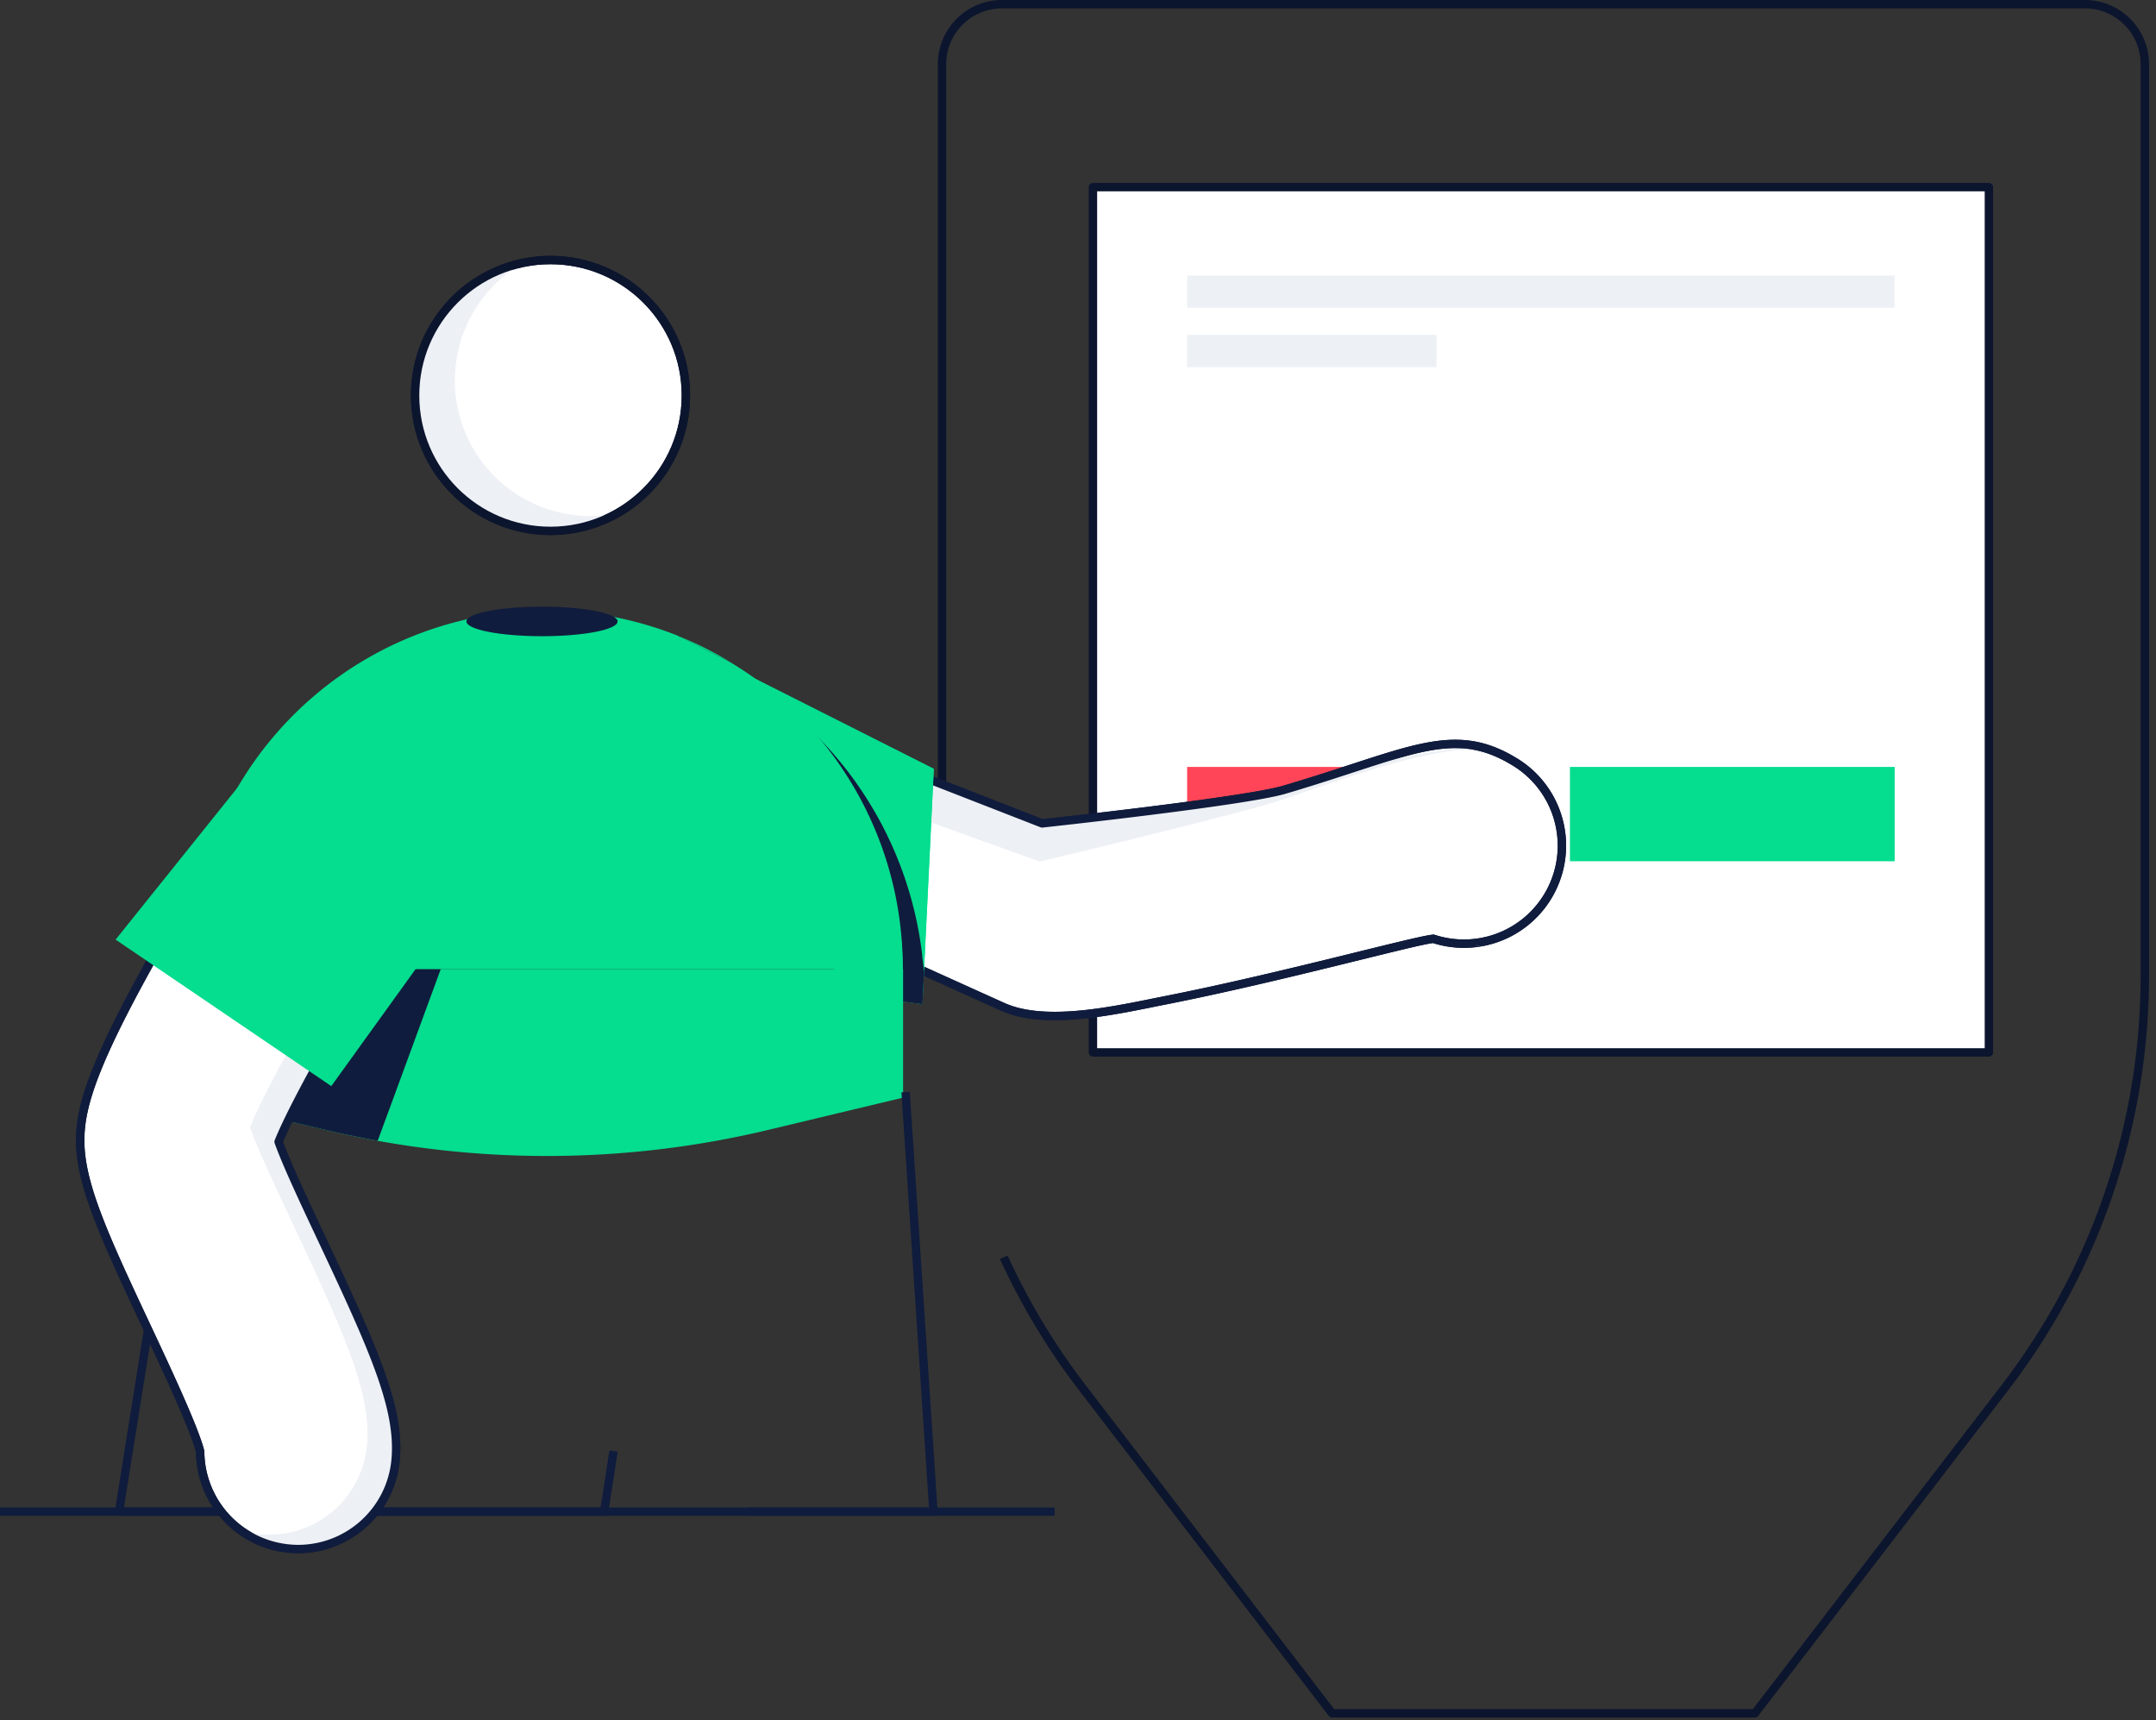 <svg xmlns="http://www.w3.org/2000/svg" width="257" height="205" viewBox="0 0 257 205">
    <rect x="0" y="0" width="257" height="205" fill="#333333" stroke="none"/>
    <g fill="none" fill-rule="evenodd">
        <path stroke="#0C152E" stroke-linejoin="round" d="M112.29 108.05V7.65A7.15 7.15 0 0 1 119.44.5h129.08a7.15 7.15 0 0 1 7.15 7.15v108.58A80.66 80.66 0 0 1 239 165.36l-29.81 38.83h-50.4L129 165.36a80.87 80.87 0 0 1-8.57-13.87c-.27-.55-.53-1.1-.78-1.66"/>
        <path fill="#FFF" stroke="#0C152E" stroke-linejoin="round" d="M130.28 22.3h106.8v103.12h-106.8z"/>
        <path fill="#FF4557" fill-rule="nonzero" d="M141.51 91.4h38.71v11.24h-38.71z"/>
        <path fill="#05DD8F" fill-rule="nonzero" d="M187.14 91.4h38.71v11.24h-38.71z"/>
        <path fill="#EDF0F5" fill-rule="nonzero" d="M79.33 91.06c1.93-6.15 29 6 29 6l15.61 5.62s24.17-5.76 29-7.4C165.21 91 174 88 181 89.73c-6.86-1.8-15.71.78-28 4.39-4.86 1.42-28.84 4-28.84 4l-13.47-5.25S82 80.64 79.75 86.7c-1.07 3-2.19 7.4-1.79 10.86a34.36 34.36 0 0 1 1.37-6.5z"/>
        <path fill="#FFF" fill-rule="nonzero" stroke="#101C3D" stroke-linejoin="round" d="M138.92 119.21c-5.63 1.11-14.15 3.14-19.39.78-13.53-6.1-39.53-17.86-40.11-18.74-2.83-3.11-1.2-10.33.33-14.55 2.2-6.06 31 6.18 31 6.18l13.47 5.25s24-2.59 28.84-4c14.66-4.31 19.94-7.84 27.27-3.47a11.68 11.68 0 0 1-9.47 21.22c-2.3.22-18.07 4.59-31.94 7.33z"/>
        <path fill="#EDF0F5" fill-rule="nonzero" d="M79.33 91.06c1.93-6.15 29 6 29 6l15.61 5.62s24.17-5.76 29-7.4C165.21 91 174 88 181 89.73c-6.86-1.8-15.71.78-28 4.39-4.86 1.42-28.84 4-28.84 4l-13.47-5.25S82 80.64 79.75 86.7c-1.07 3-2.19 7.4-1.79 10.86a34.36 34.36 0 0 1 1.37-6.5z"/>
        <path stroke="#101C3D" stroke-linejoin="round" d="M138.92 119.21c-5.63 1.11-14.15 3.14-19.39.78-13.53-6.1-39.53-17.86-40.11-18.74-2.83-3.11-1.2-10.33.33-14.55 2.2-6.06 31 6.18 31 6.18l13.47 5.25s24-2.59 28.84-4c14.66-4.31 19.94-7.84 27.27-3.47a11.68 11.68 0 0 1-9.47 21.22c-2.3.22-18.07 4.59-31.94 7.33z"/>
        <path fill="#05DD8F" fill-rule="nonzero" d="M79.96 75.82l31.36 15.81-1.36 28.04-9.01-1.16M80 75.82h.08z"/>
        <path fill="#05DD8F" fill-rule="nonzero" d="M106.65 115.49v-.17a42.46 42.46 0 0 0-15.43-32.79A44.6 44.6 0 0 0 80.55 77L101 118.51l5.7.74v-3.76h-.05z"/>
        <path fill="#05DD8F" fill-rule="nonzero" d="M109.91 113.79v.17l.22 1.82 1.17-24.15L86.26 79a42.4 42.4 0 0 1 5 3.53 44.44 44.44 0 0 1 18.65 31.26z"/>
        <path fill="#101C3D" fill-rule="nonzero" d="M109.93 114v-.17a44.44 44.44 0 0 0-18.71-31.3 42.46 42.46 0 0 1 15.43 32.79V119.25l3.31.42.19-3.89-.22-1.82v.04z"/>
        <path fill="#05DD8F" fill-rule="nonzero" d="M80 75.86L86.26 79A42.14 42.14 0 0 0 80 75.86zM91.22 82.53a42.4 42.4 0 0 0-5-3.53L80 75.86h-.08l.63 1.14a44.6 44.6 0 0 1 10.67 5.53z"/>
        <path stroke="#101C3D" stroke-linejoin="round" d="M0 180.15h125.72"/>
        <path fill="#EDF0F5" fill-rule="nonzero" d="M141.51 32.84h84.33v3.84h-84.33zM141.51 39.91h29.72v3.84h-29.72zM176 112.65h-.06c1.057.28 2.147.41 3.24.39a11.52 11.52 0 0 1-3.18-.39zM179.47 113.06h.56-.56z"/>
        <circle cx="65.62" cy="47.13" r="16.14" fill="#FFF" fill-rule="nonzero" stroke="#0C152E" stroke-linejoin="round"/>
        <path fill="#05DD8F" fill-rule="nonzero" d="M39.21 134.75a113.46 113.46 0 0 0 52.44-.11l16-3.83v-15.32H22.51v15.32l16.7 3.94zM22.51 131.93v19.37h11.66a44.27 44.27 0 0 1-11.66-19.37z"/>
        <path fill="#101C3D" fill-rule="nonzero" d="M48.8 115.49H22.51v15.32l10.72 2.53 1.97-5.26zM54.46 110.25l-5.66 5.24h3.74z"/>
        <path fill="#101C3D" fill-rule="nonzero" d="M52.54 115.49H48.8l-13.6 12.59-2 5.26 6 1.41a125.1 125.1 0 0 0 5.82 1.2l1.59-4.31 5.93-16.15z"/>
        <path stroke="#101C3D" stroke-linejoin="round" d="M22.67 127.01l-8.48 53.14h57.83l1.12-7.22"/>
        <path fill="#05DD8F" fill-rule="nonzero" d="M107.61 115.49v-.17c-.356-23.248-19.304-41.908-42.555-41.908-23.25 0-42.199 18.66-42.555 41.908v.17h85.11z"/>
        <path d="M107.61 119.25l-5.7-.74L81.5 77a44.59 44.59 0 0 0-58.81 34.34c-.12 1.3-.19 2.62-.19 4v10.33l4 34h81.08l.03-40.42z"/>
        <path fill="#05DD8F" fill-rule="nonzero" d="M80.92 75.82H81zM107.61 115.49v-.17a42.46 42.46 0 0 0-15.43-32.79A44.48 44.48 0 0 0 81.5 77l20.41 41.49 5.7.74v-3.76.02z"/>
        <path fill="#254898" fill-rule="nonzero" d="M22.5 115.32c0-1.34.07-2.66.19-4a44.84 44.84 0 0 0-.35 12.91 1.1 1.1 0 0 1 0 .18l.15 1.2v-10.12c.02-.06.01-.11.01-.17z"/>
        <path fill="#05DD8F" fill-rule="nonzero" d="M22.51 159.65h4.02l-4.02-34zM61.36 74.77A44.19 44.19 0 0 1 81.5 77l-.58-1.19a42.57 42.57 0 0 0-58.23 35.53c3.4-19.391 19.12-34.256 38.67-36.57zM81 75.86L87.22 79A42.14 42.14 0 0 0 81 75.86z"/>
        <path fill="#05DD8F" fill-rule="nonzero" d="M92.18 82.53a42.4 42.4 0 0 0-5-3.53L81 75.86h-.08L81.5 77a44.48 44.48 0 0 1 10.68 5.53z"/>
        <path stroke="#101C3D" stroke-linejoin="round" d="M89.14 180.15h22.13l-3.32-50"/>
        <path fill="#EDF0F5" fill-rule="nonzero" d="M62.39 31.31a16.15 16.15 0 0 0 11.18 29.87 16.14 16.14 0 1 1-11.18-29.87z"/>
        <ellipse cx="64.61" cy="74.06" fill="#101C3D" fill-rule="nonzero" rx="9.01" ry="1.76"/>
        <path fill="#FFF" fill-rule="nonzero" stroke="#101C3D" stroke-linejoin="round" d="M35.56 184.61c-.384 0-.768-.02-1.15-.06A11.69 11.69 0 0 1 23.86 173c-.67-2.76-4.26-10.37-6.43-15-5.17-11-7.87-17-7.87-22.07 0-4.27 1.69-9.69 10.31-24.73 4.45-7.78 8.83-14.71 9-15a11.682 11.682 0 1 1 19.74 12.5c-6.23 9.84-13.39 22.35-15.4 27.37 1 2.83 3.56 8.21 5.34 12 6.06 12.88 9.2 19.89 8.6 26a11.68 11.68 0 0 1-11.59 10.54z"/>
        <path fill="#EDF0F5" fill-rule="nonzero" d="M45 92.6a11.41 11.41 0 0 0-2.81-1.28 11.66 11.66 0 0 1 3 15.65c-6.23 9.84-13.39 22.35-15.39 27.38 1 2.83 3.56 8.21 5.33 12 6.06 12.88 9.2 19.89 8.6 26a11.68 11.68 0 0 1-11.61 10.54c-.384 0-.768-.02-1.15-.06a11.57 11.57 0 0 1-2.3-.46 11.63 11.63 0 0 0 5.77 2.21c.382.04.766.06 1.15.06a11.68 11.68 0 0 0 11.61-10.55c.6-6.1-2.54-13.11-8.6-26-1.78-3.77-4.31-9.15-5.34-12 2-5 9.17-17.53 15.4-27.37A11.68 11.68 0 0 0 45 92.6z"/>
        <path stroke="#101C3D" stroke-linejoin="round" d="M35.56 184.61c-.384 0-.768-.02-1.15-.06A11.69 11.69 0 0 1 23.86 173c-.67-2.76-4.26-10.37-6.43-15-5.17-11-7.87-17-7.87-22.07 0-4.27 1.69-9.69 10.31-24.73 4.45-7.78 8.83-14.71 9-15a11.682 11.682 0 1 1 19.74 12.5c-6.23 9.84-13.39 22.35-15.4 27.37 1 2.83 3.56 8.21 5.34 12 6.06 12.88 9.2 19.89 8.6 26a11.68 11.68 0 0 1-11.59 10.54z"/>
        <path fill="#05DD8F" fill-rule="nonzero" d="M35.55 84.84l-21.77 27.14 25.71 17.46 21.23-29.46"/>
        <circle cx="65.62" cy="47.13" r="16.14" stroke="#0C152E" stroke-linejoin="round"/>
    </g>
</svg>
